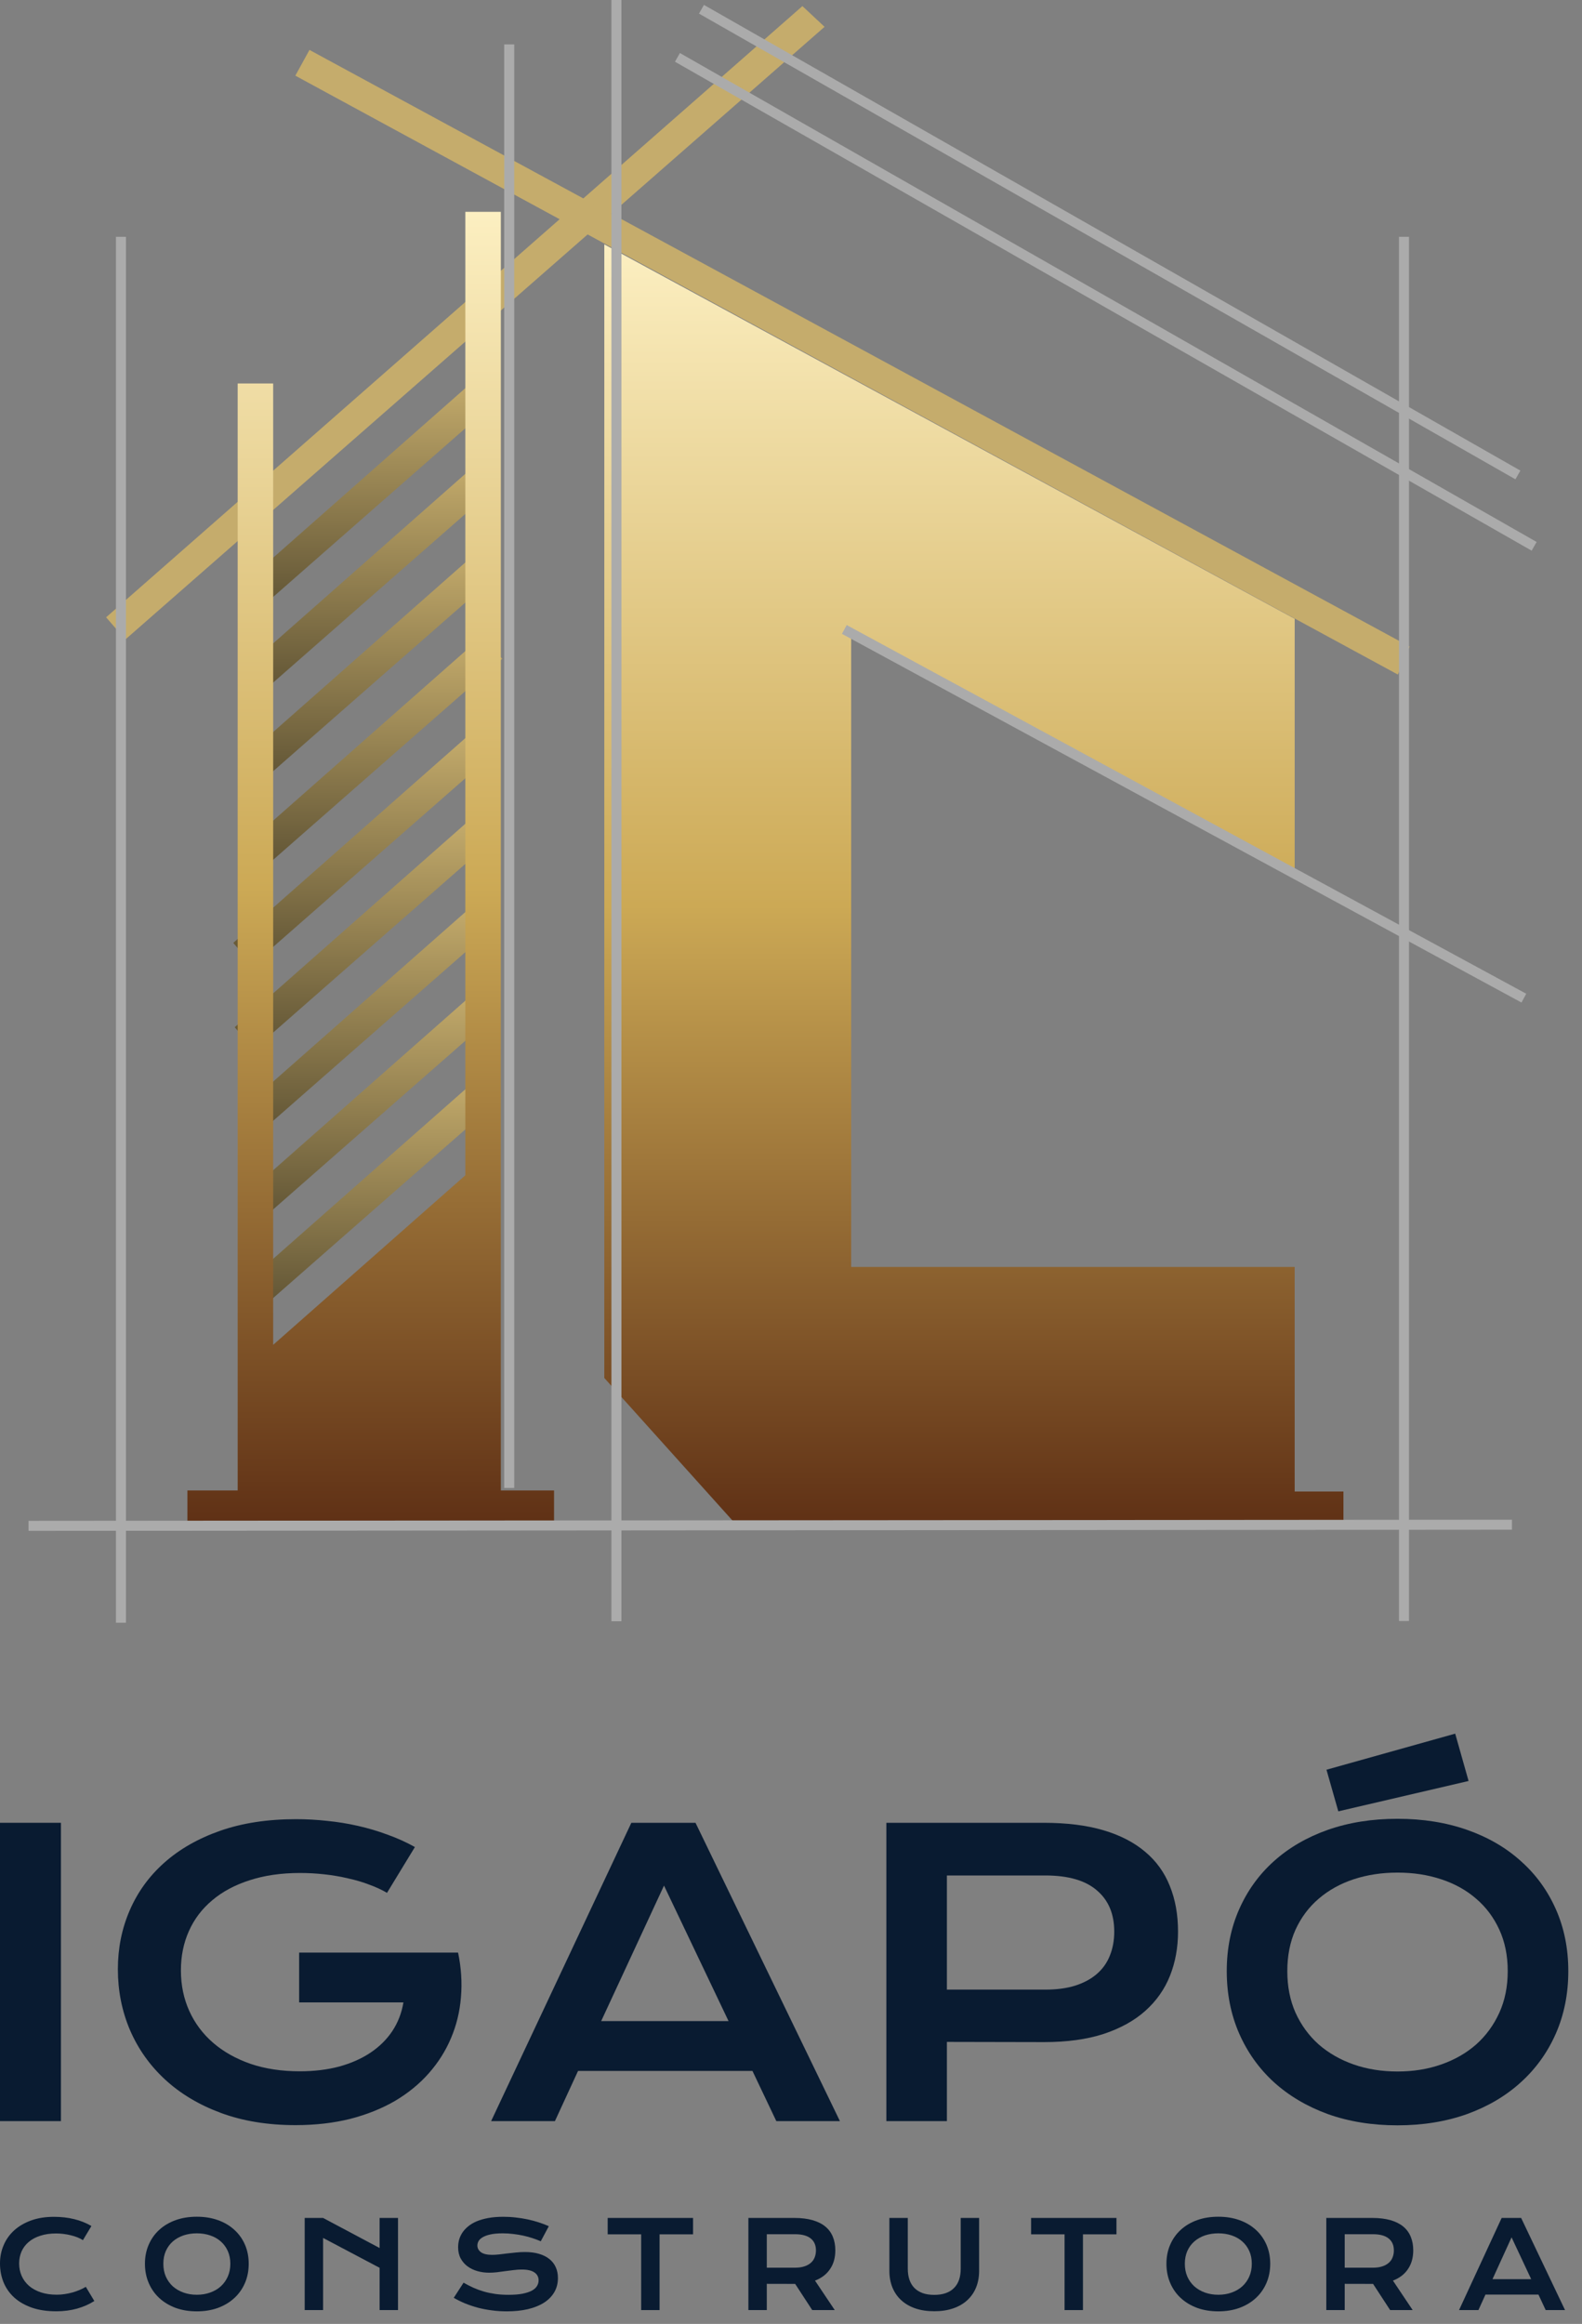 <svg width="79" height="116" viewBox="0 0 79 116" fill="none" xmlns="http://www.w3.org/2000/svg">
<rect x="0" y="0" width="79" height="116" fill="#808080" stroke="none"/>
<path d="M0 90.986H3.043V105.877H0V90.986Z" fill="#091B31"/>
<path d="M5.886 98.293C5.886 97.245 6.083 96.267 6.477 95.359C6.871 94.444 7.447 93.65 8.204 92.977C8.96 92.304 9.889 91.773 10.989 91.386C12.096 90.998 13.361 90.805 14.786 90.805C15.301 90.805 15.816 90.833 16.331 90.89C16.852 90.941 17.364 91.024 17.867 91.138C18.375 91.252 18.868 91.398 19.345 91.576C19.829 91.748 20.286 91.954 20.719 92.196L19.326 94.482C19.066 94.33 18.77 94.193 18.439 94.073C18.108 93.945 17.752 93.841 17.371 93.758C16.995 93.669 16.604 93.603 16.197 93.558C15.797 93.514 15.393 93.491 14.986 93.491C14.045 93.491 13.205 93.612 12.468 93.853C11.73 94.088 11.107 94.422 10.598 94.854C10.089 95.279 9.701 95.791 9.434 96.388C9.167 96.985 9.034 97.639 9.034 98.35C9.034 99.087 9.174 99.764 9.453 100.38C9.733 100.996 10.131 101.526 10.646 101.971C11.161 102.415 11.784 102.765 12.515 103.019C13.247 103.267 14.064 103.39 14.967 103.39C15.685 103.39 16.344 103.311 16.941 103.152C17.539 102.987 18.061 102.755 18.506 102.457C18.951 102.158 19.313 101.799 19.593 101.38C19.873 100.955 20.058 100.478 20.146 99.951H14.938V97.464H22.865V97.474L22.875 97.464C23.034 98.227 23.081 98.97 23.018 99.694C22.961 100.412 22.795 101.091 22.522 101.733C22.255 102.368 21.886 102.952 21.415 103.486C20.945 104.019 20.382 104.48 19.727 104.867C19.072 105.248 18.328 105.547 17.495 105.763C16.662 105.972 15.749 106.077 14.757 106.077C13.371 106.077 12.127 105.874 11.027 105.467C9.933 105.061 9.005 104.505 8.242 103.8C7.479 103.095 6.894 102.269 6.487 101.323C6.086 100.377 5.886 99.367 5.886 98.293Z" fill="#091B31"/>
<path d="M31.527 90.986H34.732L41.943 105.877H38.767L37.575 103.371H28.866L27.711 105.877H24.525L31.527 90.986ZM36.382 100.885L33.158 94.12L30.02 100.885H36.382Z" fill="#091B31"/>
<path d="M61.26 98.389C61.26 97.264 61.467 96.235 61.88 95.302C62.293 94.368 62.872 93.568 63.616 92.901C64.366 92.227 65.263 91.707 66.306 91.338C67.356 90.97 68.516 90.786 69.787 90.786C71.053 90.786 72.211 90.97 73.26 91.338C74.31 91.707 75.206 92.227 75.95 92.901C76.701 93.568 77.282 94.368 77.695 95.302C78.109 96.235 78.316 97.264 78.316 98.389C78.316 99.519 78.109 100.558 77.695 101.504C77.282 102.444 76.701 103.254 75.95 103.934C75.206 104.613 74.31 105.144 73.26 105.525C72.211 105.899 71.053 106.087 69.787 106.087C68.516 106.087 67.356 105.899 66.306 105.525C65.263 105.144 64.366 104.613 63.616 103.934C62.872 103.254 62.293 102.444 61.88 101.504C61.467 100.558 61.26 99.519 61.26 98.389ZM64.284 98.389C64.284 99.157 64.42 99.85 64.694 100.466C64.974 101.082 65.359 101.609 65.848 102.047C66.344 102.479 66.926 102.813 67.593 103.048C68.268 103.283 68.999 103.4 69.787 103.4C70.576 103.4 71.305 103.283 71.972 103.048C72.646 102.813 73.228 102.479 73.718 102.047C74.208 101.609 74.592 101.082 74.872 100.466C75.152 99.85 75.291 99.157 75.291 98.389C75.291 97.62 75.152 96.931 74.872 96.321C74.592 95.711 74.208 95.197 73.718 94.778C73.228 94.352 72.646 94.028 71.972 93.806C71.305 93.584 70.576 93.472 69.787 93.472C68.999 93.472 68.268 93.584 67.593 93.806C66.926 94.028 66.344 94.352 65.848 94.778C65.359 95.197 64.974 95.711 64.694 96.321C64.42 96.931 64.284 97.62 64.284 98.389ZM66.24 88.337L72.668 86.536L73.336 88.899L66.831 90.414L66.24 88.337Z" fill="#091B31"/>
<path d="M0 112.981C0 112.654 0.061 112.349 0.183 112.067C0.304 111.782 0.48 111.536 0.71 111.328C0.942 111.118 1.224 110.954 1.556 110.834C1.891 110.714 2.268 110.654 2.69 110.654C3.059 110.654 3.397 110.693 3.704 110.769C4.013 110.844 4.3 110.958 4.565 111.113L4.141 111.819C4.062 111.766 3.971 111.719 3.866 111.678C3.764 111.637 3.654 111.603 3.536 111.575C3.42 111.546 3.299 111.523 3.174 111.508C3.05 111.492 2.927 111.484 2.805 111.484C2.512 111.484 2.25 111.521 2.02 111.596C1.79 111.668 1.596 111.771 1.438 111.905C1.281 112.036 1.161 112.194 1.078 112.378C0.997 112.561 0.956 112.762 0.956 112.981C0.956 113.209 0.999 113.418 1.084 113.608C1.169 113.798 1.292 113.963 1.452 114.102C1.614 114.24 1.811 114.348 2.043 114.426C2.277 114.503 2.541 114.541 2.834 114.541C2.968 114.541 3.1 114.531 3.232 114.511C3.363 114.492 3.489 114.465 3.611 114.432C3.735 114.397 3.854 114.355 3.968 114.308C4.082 114.259 4.188 114.206 4.286 114.149L4.71 114.855C4.462 115.016 4.176 115.143 3.852 115.235C3.527 115.325 3.182 115.37 2.817 115.37C2.351 115.37 1.943 115.31 1.591 115.188C1.24 115.064 0.946 114.896 0.71 114.682C0.474 114.466 0.297 114.213 0.177 113.923C0.059 113.631 0 113.317 0 112.981Z" fill="#091B31"/>
<path d="M7.238 112.996C7.238 112.649 7.301 112.331 7.427 112.043C7.552 111.755 7.728 111.508 7.954 111.302C8.182 111.094 8.455 110.933 8.771 110.819C9.09 110.705 9.443 110.649 9.829 110.649C10.214 110.649 10.565 110.705 10.884 110.819C11.203 110.933 11.475 111.094 11.701 111.302C11.93 111.508 12.106 111.755 12.232 112.043C12.357 112.331 12.42 112.649 12.42 112.996C12.42 113.345 12.357 113.666 12.232 113.958C12.106 114.249 11.93 114.499 11.701 114.708C11.475 114.918 11.203 115.082 10.884 115.2C10.565 115.315 10.214 115.373 9.829 115.373C9.443 115.373 9.09 115.315 8.771 115.2C8.455 115.082 8.182 114.918 7.954 114.708C7.728 114.499 7.552 114.249 7.427 113.958C7.301 113.666 7.238 113.345 7.238 112.996ZM8.157 112.996C8.157 113.234 8.198 113.447 8.282 113.638C8.367 113.828 8.484 113.991 8.632 114.126C8.783 114.259 8.96 114.362 9.163 114.435C9.367 114.507 9.59 114.544 9.829 114.544C10.069 114.544 10.29 114.507 10.493 114.435C10.698 114.362 10.875 114.259 11.023 114.126C11.172 113.991 11.289 113.828 11.374 113.638C11.459 113.447 11.502 113.234 11.502 112.996C11.502 112.759 11.459 112.546 11.374 112.358C11.289 112.17 11.172 112.011 11.023 111.881C10.875 111.75 10.698 111.65 10.493 111.581C10.29 111.513 10.069 111.478 9.829 111.478C9.59 111.478 9.367 111.513 9.163 111.581C8.96 111.65 8.783 111.75 8.632 111.881C8.484 112.011 8.367 112.17 8.282 112.358C8.198 112.546 8.157 112.759 8.157 112.996Z" fill="#091B31"/>
<path d="M15.215 110.71H16.134L18.956 112.211V110.71H19.875V115.309H18.956V113.199L16.134 111.708V115.309H15.215V110.71Z" fill="#091B31"/>
<path d="M23.149 113.941C23.313 114.035 23.479 114.12 23.648 114.197C23.817 114.271 23.993 114.335 24.175 114.388C24.357 114.439 24.547 114.478 24.746 114.506C24.947 114.533 25.16 114.547 25.386 114.547C25.659 114.547 25.891 114.529 26.082 114.494C26.273 114.456 26.429 114.406 26.549 114.344C26.67 114.279 26.758 114.202 26.812 114.114C26.868 114.026 26.896 113.93 26.896 113.826C26.896 113.659 26.828 113.528 26.691 113.432C26.553 113.334 26.342 113.285 26.056 113.285C25.93 113.285 25.798 113.293 25.659 113.311C25.52 113.327 25.379 113.344 25.236 113.364C25.095 113.384 24.955 113.402 24.816 113.42C24.678 113.436 24.549 113.443 24.427 113.443C24.224 113.443 24.029 113.417 23.842 113.364C23.656 113.311 23.491 113.232 23.346 113.126C23.203 113.02 23.089 112.887 23.004 112.729C22.919 112.57 22.877 112.384 22.877 112.173C22.877 112.047 22.893 111.922 22.926 111.799C22.961 111.675 23.015 111.558 23.088 111.446C23.163 111.332 23.26 111.227 23.378 111.131C23.496 111.033 23.638 110.949 23.804 110.878C23.972 110.808 24.165 110.753 24.384 110.713C24.604 110.672 24.854 110.652 25.134 110.652C25.337 110.652 25.541 110.663 25.746 110.687C25.951 110.708 26.15 110.74 26.343 110.781C26.538 110.822 26.725 110.872 26.905 110.931C27.085 110.988 27.252 111.052 27.406 111.122L27.004 111.875C26.876 111.819 26.739 111.767 26.592 111.719C26.445 111.67 26.292 111.628 26.131 111.593C25.971 111.558 25.805 111.53 25.633 111.511C25.463 111.489 25.289 111.478 25.111 111.478C24.858 111.478 24.649 111.497 24.485 111.534C24.323 111.571 24.193 111.619 24.097 111.678C24 111.735 23.933 111.8 23.894 111.872C23.857 111.943 23.839 112.014 23.839 112.084C23.839 112.222 23.9 112.334 24.021 112.423C24.143 112.509 24.328 112.552 24.578 112.552C24.678 112.552 24.793 112.545 24.923 112.531C25.054 112.516 25.191 112.499 25.334 112.481C25.479 112.464 25.626 112.448 25.775 112.434C25.925 112.419 26.071 112.411 26.212 112.411C26.479 112.411 26.715 112.441 26.919 112.502C27.126 112.563 27.299 112.65 27.438 112.764C27.577 112.876 27.683 113.012 27.754 113.173C27.826 113.332 27.861 113.51 27.861 113.708C27.861 113.973 27.801 114.209 27.679 114.417C27.559 114.623 27.387 114.798 27.163 114.941C26.941 115.082 26.672 115.19 26.357 115.264C26.042 115.337 25.692 115.373 25.305 115.373C25.05 115.373 24.801 115.357 24.558 115.323C24.314 115.292 24.08 115.247 23.856 115.188C23.634 115.127 23.421 115.056 23.218 114.973C23.018 114.889 22.831 114.797 22.659 114.697L23.149 113.941Z" fill="#091B31"/>
<path d="M32.018 111.528H30.346V110.71H34.609V111.528H32.937V115.309H32.018V111.528Z" fill="#091B31"/>
<path d="M37.372 110.71H39.676C40.024 110.71 40.325 110.748 40.58 110.822C40.835 110.895 41.047 111.001 41.215 111.14C41.383 111.279 41.508 111.449 41.589 111.649C41.672 111.849 41.713 112.075 41.713 112.328C41.713 112.499 41.694 112.662 41.653 112.817C41.612 112.97 41.55 113.111 41.464 113.24C41.381 113.37 41.276 113.486 41.148 113.588C41.021 113.688 40.871 113.771 40.699 113.838L41.685 115.309H40.56L39.708 114.002H39.682L38.291 113.999V115.309H37.372V110.71ZM39.699 113.193C39.873 113.193 40.025 113.173 40.154 113.132C40.286 113.09 40.395 113.033 40.482 112.958C40.571 112.884 40.636 112.793 40.679 112.687C40.723 112.579 40.746 112.46 40.746 112.328C40.746 112.072 40.659 111.873 40.485 111.734C40.311 111.593 40.049 111.522 39.699 111.522H38.291V113.193H39.699Z" fill="#091B31"/>
<path d="M44.413 110.71H45.332V113.243C45.332 113.451 45.36 113.637 45.416 113.799C45.472 113.96 45.555 114.097 45.665 114.208C45.778 114.32 45.916 114.405 46.08 114.464C46.244 114.521 46.435 114.55 46.654 114.55C46.87 114.55 47.06 114.521 47.225 114.464C47.391 114.405 47.529 114.32 47.639 114.208C47.751 114.097 47.836 113.96 47.891 113.799C47.947 113.637 47.975 113.451 47.975 113.243V110.71H48.894V113.355C48.894 113.657 48.843 113.932 48.743 114.179C48.643 114.426 48.496 114.638 48.305 114.814C48.114 114.991 47.88 115.127 47.601 115.223C47.325 115.319 47.009 115.367 46.654 115.367C46.298 115.367 45.981 115.319 45.703 115.223C45.427 115.127 45.193 114.991 45.002 114.814C44.81 114.638 44.665 114.426 44.564 114.179C44.464 113.932 44.413 113.657 44.413 113.355V110.71Z" fill="#091B31"/>
<path d="M53.161 111.528H51.489V110.71H55.753V111.528H54.08V115.309H53.161V111.528Z" fill="#091B31"/>
<path d="M58.248 112.996C58.248 112.649 58.311 112.331 58.437 112.043C58.562 111.755 58.738 111.508 58.964 111.302C59.192 111.094 59.464 110.933 59.781 110.819C60.1 110.705 60.453 110.649 60.839 110.649C61.224 110.649 61.575 110.705 61.894 110.819C62.213 110.933 62.485 111.094 62.712 111.302C62.94 111.508 63.116 111.755 63.242 112.043C63.367 112.331 63.431 112.649 63.431 112.996C63.431 113.345 63.367 113.666 63.242 113.958C63.116 114.249 62.94 114.499 62.712 114.708C62.485 114.918 62.213 115.082 61.894 115.2C61.575 115.315 61.224 115.373 60.839 115.373C60.453 115.373 60.1 115.315 59.781 115.2C59.464 115.082 59.192 114.918 58.964 114.708C58.738 114.499 58.562 114.249 58.437 113.958C58.311 113.666 58.248 113.345 58.248 112.996ZM59.167 112.996C59.167 113.234 59.209 113.447 59.292 113.638C59.376 113.828 59.494 113.991 59.643 114.126C59.793 114.259 59.97 114.362 60.172 114.435C60.378 114.507 60.6 114.544 60.839 114.544C61.079 114.544 61.3 114.507 61.503 114.435C61.708 114.362 61.885 114.259 62.033 114.126C62.182 113.991 62.299 113.828 62.384 113.638C62.469 113.447 62.511 113.234 62.511 112.996C62.511 112.759 62.469 112.546 62.384 112.358C62.299 112.17 62.182 112.011 62.033 111.881C61.885 111.75 61.708 111.65 61.503 111.581C61.3 111.513 61.079 111.478 60.839 111.478C60.6 111.478 60.378 111.513 60.172 111.581C59.97 111.65 59.793 111.75 59.643 111.881C59.494 112.011 59.376 112.17 59.292 112.358C59.209 112.546 59.167 112.759 59.167 112.996Z" fill="#091B31"/>
<path d="M66.231 110.71H68.535C68.883 110.71 69.185 110.748 69.44 110.822C69.695 110.895 69.906 111.001 70.075 111.14C70.242 111.279 70.367 111.449 70.448 111.649C70.531 111.849 70.573 112.075 70.573 112.328C70.573 112.499 70.553 112.662 70.512 112.817C70.471 112.97 70.409 113.111 70.324 113.24C70.241 113.37 70.135 113.486 70.008 113.588C69.88 113.688 69.73 113.771 69.559 113.838L70.544 115.309H69.419L68.567 114.002H68.541L67.151 113.999V115.309H66.231V110.71ZM68.559 113.193C68.732 113.193 68.885 113.173 69.014 113.132C69.145 113.09 69.254 113.033 69.341 112.958C69.43 112.884 69.496 112.793 69.538 112.687C69.583 112.579 69.605 112.46 69.605 112.328C69.605 112.072 69.518 111.873 69.344 111.734C69.17 111.593 68.908 111.522 68.559 111.522H67.151V113.193H68.559Z" fill="#091B31"/>
<path d="M74.988 110.71H75.961L78.153 115.309H77.187L76.825 114.535H74.179L73.828 115.309H72.86L74.988 110.71ZM76.463 113.767L75.483 111.678L74.53 113.767H76.463Z" fill="#091B31"/>
<path d="M44.262 90.986H52.122C53.266 90.986 54.259 91.109 55.098 91.357C55.937 91.605 56.633 91.964 57.187 92.434C57.74 92.897 58.15 93.466 58.417 94.139C58.691 94.812 58.827 95.572 58.827 96.416C58.827 97.21 58.694 97.944 58.427 98.617C58.16 99.29 57.749 99.875 57.196 100.37C56.65 100.859 55.956 101.244 55.117 101.523C54.277 101.796 53.285 101.933 52.141 101.933L47.285 101.923V105.877H44.262V90.986ZM52.198 99.313C52.771 99.313 53.27 99.246 53.695 99.113C54.128 98.973 54.487 98.779 54.773 98.531C55.066 98.277 55.282 97.972 55.422 97.617C55.569 97.255 55.642 96.855 55.642 96.416C55.642 95.534 55.352 94.847 54.773 94.358C54.201 93.863 53.343 93.615 52.198 93.615H47.285V99.313H52.198Z" fill="#091B31"/>
<path d="M6.259 31.921L5.299 30.813L40.069 0.305L41.176 1.339L6.259 31.921Z" fill="#C5AC6C"/>
<path d="M14.748 3.777L15.454 2.492L70.392 32.274L69.806 33.672L14.748 3.777Z" fill="#C5AC6C"/>
<path d="M12.902 30.444L11.942 29.336L23.754 18.92L24.861 19.954L12.902 30.444Z" fill="url(#paint0_linear_16958_5043)"/>
<path d="M12.976 34.654L12.017 33.546L23.828 23.131L24.935 24.165L12.976 34.654Z" fill="url(#paint1_linear_16958_5043)"/>
<path d="M13.05 39.012L12.091 37.904L23.902 27.489L25.01 28.523L13.05 39.012Z" fill="url(#paint2_linear_16958_5043)"/>
<path d="M13.124 43.371L12.164 42.263L23.976 31.847L25.083 32.881L13.124 43.371Z" fill="url(#paint3_linear_16958_5043)"/>
<path d="M12.607 48.172L11.648 47.064L23.459 36.649L24.566 37.683L12.607 48.172Z" fill="url(#paint4_linear_16958_5043)"/>
<path d="M12.68 52.383L11.721 51.275L23.532 40.859L24.64 41.893L12.68 52.383Z" fill="url(#paint5_linear_16958_5043)"/>
<path d="M12.902 56.593L11.942 55.485L23.754 45.07L24.861 46.104L12.902 56.593Z" fill="url(#paint6_linear_16958_5043)"/>
<path d="M12.976 60.952L12.017 59.844L23.828 49.428L24.935 50.462L12.976 60.952Z" fill="url(#paint7_linear_16958_5043)"/>
<path d="M13.05 65.31L12.091 64.202L23.902 53.786L25.01 54.821L13.05 65.31Z" fill="url(#paint8_linear_16958_5043)"/>
<path fill-rule="evenodd" clip-rule="evenodd" d="M23.238 10.573H25.01V74.396H27.667V76.168H25.01H23.238H13.641H11.869H9.359V74.396H11.869V19.142H13.641V67.128L23.238 58.665V10.573Z" fill="url(#paint9_linear_16958_5043)"/>
<path fill-rule="evenodd" clip-rule="evenodd" d="M64.652 74.45V63.241H42.505V31.847L64.652 43.814V30.887L30.177 12.198V68.782L36.82 76.168V76.223H67.087V74.45H64.652Z" fill="url(#paint10_linear_16958_5043)"/>
<path d="M76.61 27.27L33.829 2.864" stroke="#ABABAB" stroke-width="0.5"/>
<path d="M75.799 23.708L35.029 0.462" stroke="#ABABAB" stroke-width="0.5"/>
<path d="M76.097 49.823L42.162 31.419" stroke="#ABABAB" stroke-width="0.5"/>
<path d="M25.429 2.217V74.273" stroke="#ABABAB" stroke-width="0.5"/>
<path d="M6.04 11.822V81" stroke="#ABABAB" stroke-width="0.5"/>
<path d="M30.783 0V80.925" stroke="#ABABAB" stroke-width="0.5"/>
<path d="M70.111 11.822V80.914" stroke="#ABABAB" stroke-width="0.5"/>
<path d="M1.425 76.163L75.503 76.106" stroke="#ABABAB" stroke-width="0.5"/>
<defs>
<linearGradient id="paint0_linear_16958_5043" x1="18.402" y1="18.92" x2="18.402" y2="30.444" gradientUnits="userSpaceOnUse">
<stop stop-color="#C5AC6C"/>
<stop offset="1" stop-color="#5F5334"/>
</linearGradient>
<linearGradient id="paint1_linear_16958_5043" x1="18.476" y1="23.131" x2="18.476" y2="34.654" gradientUnits="userSpaceOnUse">
<stop stop-color="#C5AC6C"/>
<stop offset="1" stop-color="#5F5334"/>
</linearGradient>
<linearGradient id="paint2_linear_16958_5043" x1="18.55" y1="27.489" x2="18.55" y2="39.012" gradientUnits="userSpaceOnUse">
<stop stop-color="#C5AC6C"/>
<stop offset="1" stop-color="#5F5334"/>
</linearGradient>
<linearGradient id="paint3_linear_16958_5043" x1="18.623" y1="31.847" x2="18.623" y2="43.371" gradientUnits="userSpaceOnUse">
<stop stop-color="#C5AC6C"/>
<stop offset="1" stop-color="#5F5334"/>
</linearGradient>
<linearGradient id="paint4_linear_16958_5043" x1="18.107" y1="36.649" x2="18.107" y2="48.172" gradientUnits="userSpaceOnUse">
<stop stop-color="#C5AC6C"/>
<stop offset="1" stop-color="#5F5334"/>
</linearGradient>
<linearGradient id="paint5_linear_16958_5043" x1="18.18" y1="40.859" x2="18.18" y2="52.383" gradientUnits="userSpaceOnUse">
<stop stop-color="#C5AC6C"/>
<stop offset="1" stop-color="#5F5334"/>
</linearGradient>
<linearGradient id="paint6_linear_16958_5043" x1="18.402" y1="45.07" x2="18.402" y2="56.593" gradientUnits="userSpaceOnUse">
<stop stop-color="#C5AC6C"/>
<stop offset="1" stop-color="#5F5334"/>
</linearGradient>
<linearGradient id="paint7_linear_16958_5043" x1="18.476" y1="49.428" x2="18.476" y2="60.952" gradientUnits="userSpaceOnUse">
<stop stop-color="#C5AC6C"/>
<stop offset="1" stop-color="#5F5334"/>
</linearGradient>
<linearGradient id="paint8_linear_16958_5043" x1="18.55" y1="53.786" x2="18.55" y2="65.31" gradientUnits="userSpaceOnUse">
<stop stop-color="#C5AC6C"/>
<stop offset="1" stop-color="#5F5334"/>
</linearGradient>
<linearGradient id="paint9_linear_16958_5043" x1="18.513" y1="10.573" x2="18.513" y2="76.168" gradientUnits="userSpaceOnUse">
<stop stop-color="#FCEFC1"/>
<stop offset="0.515" stop-color="#CCA955"/>
<stop offset="1" stop-color="#5F3015"/>
</linearGradient>
<linearGradient id="paint10_linear_16958_5043" x1="48.632" y1="12.198" x2="48.632" y2="76.223" gradientUnits="userSpaceOnUse">
<stop stop-color="#FCEFC1"/>
<stop offset="0.515" stop-color="#CCA955"/>
<stop offset="1" stop-color="#5F3015"/>
</linearGradient>
</defs>
</svg>
